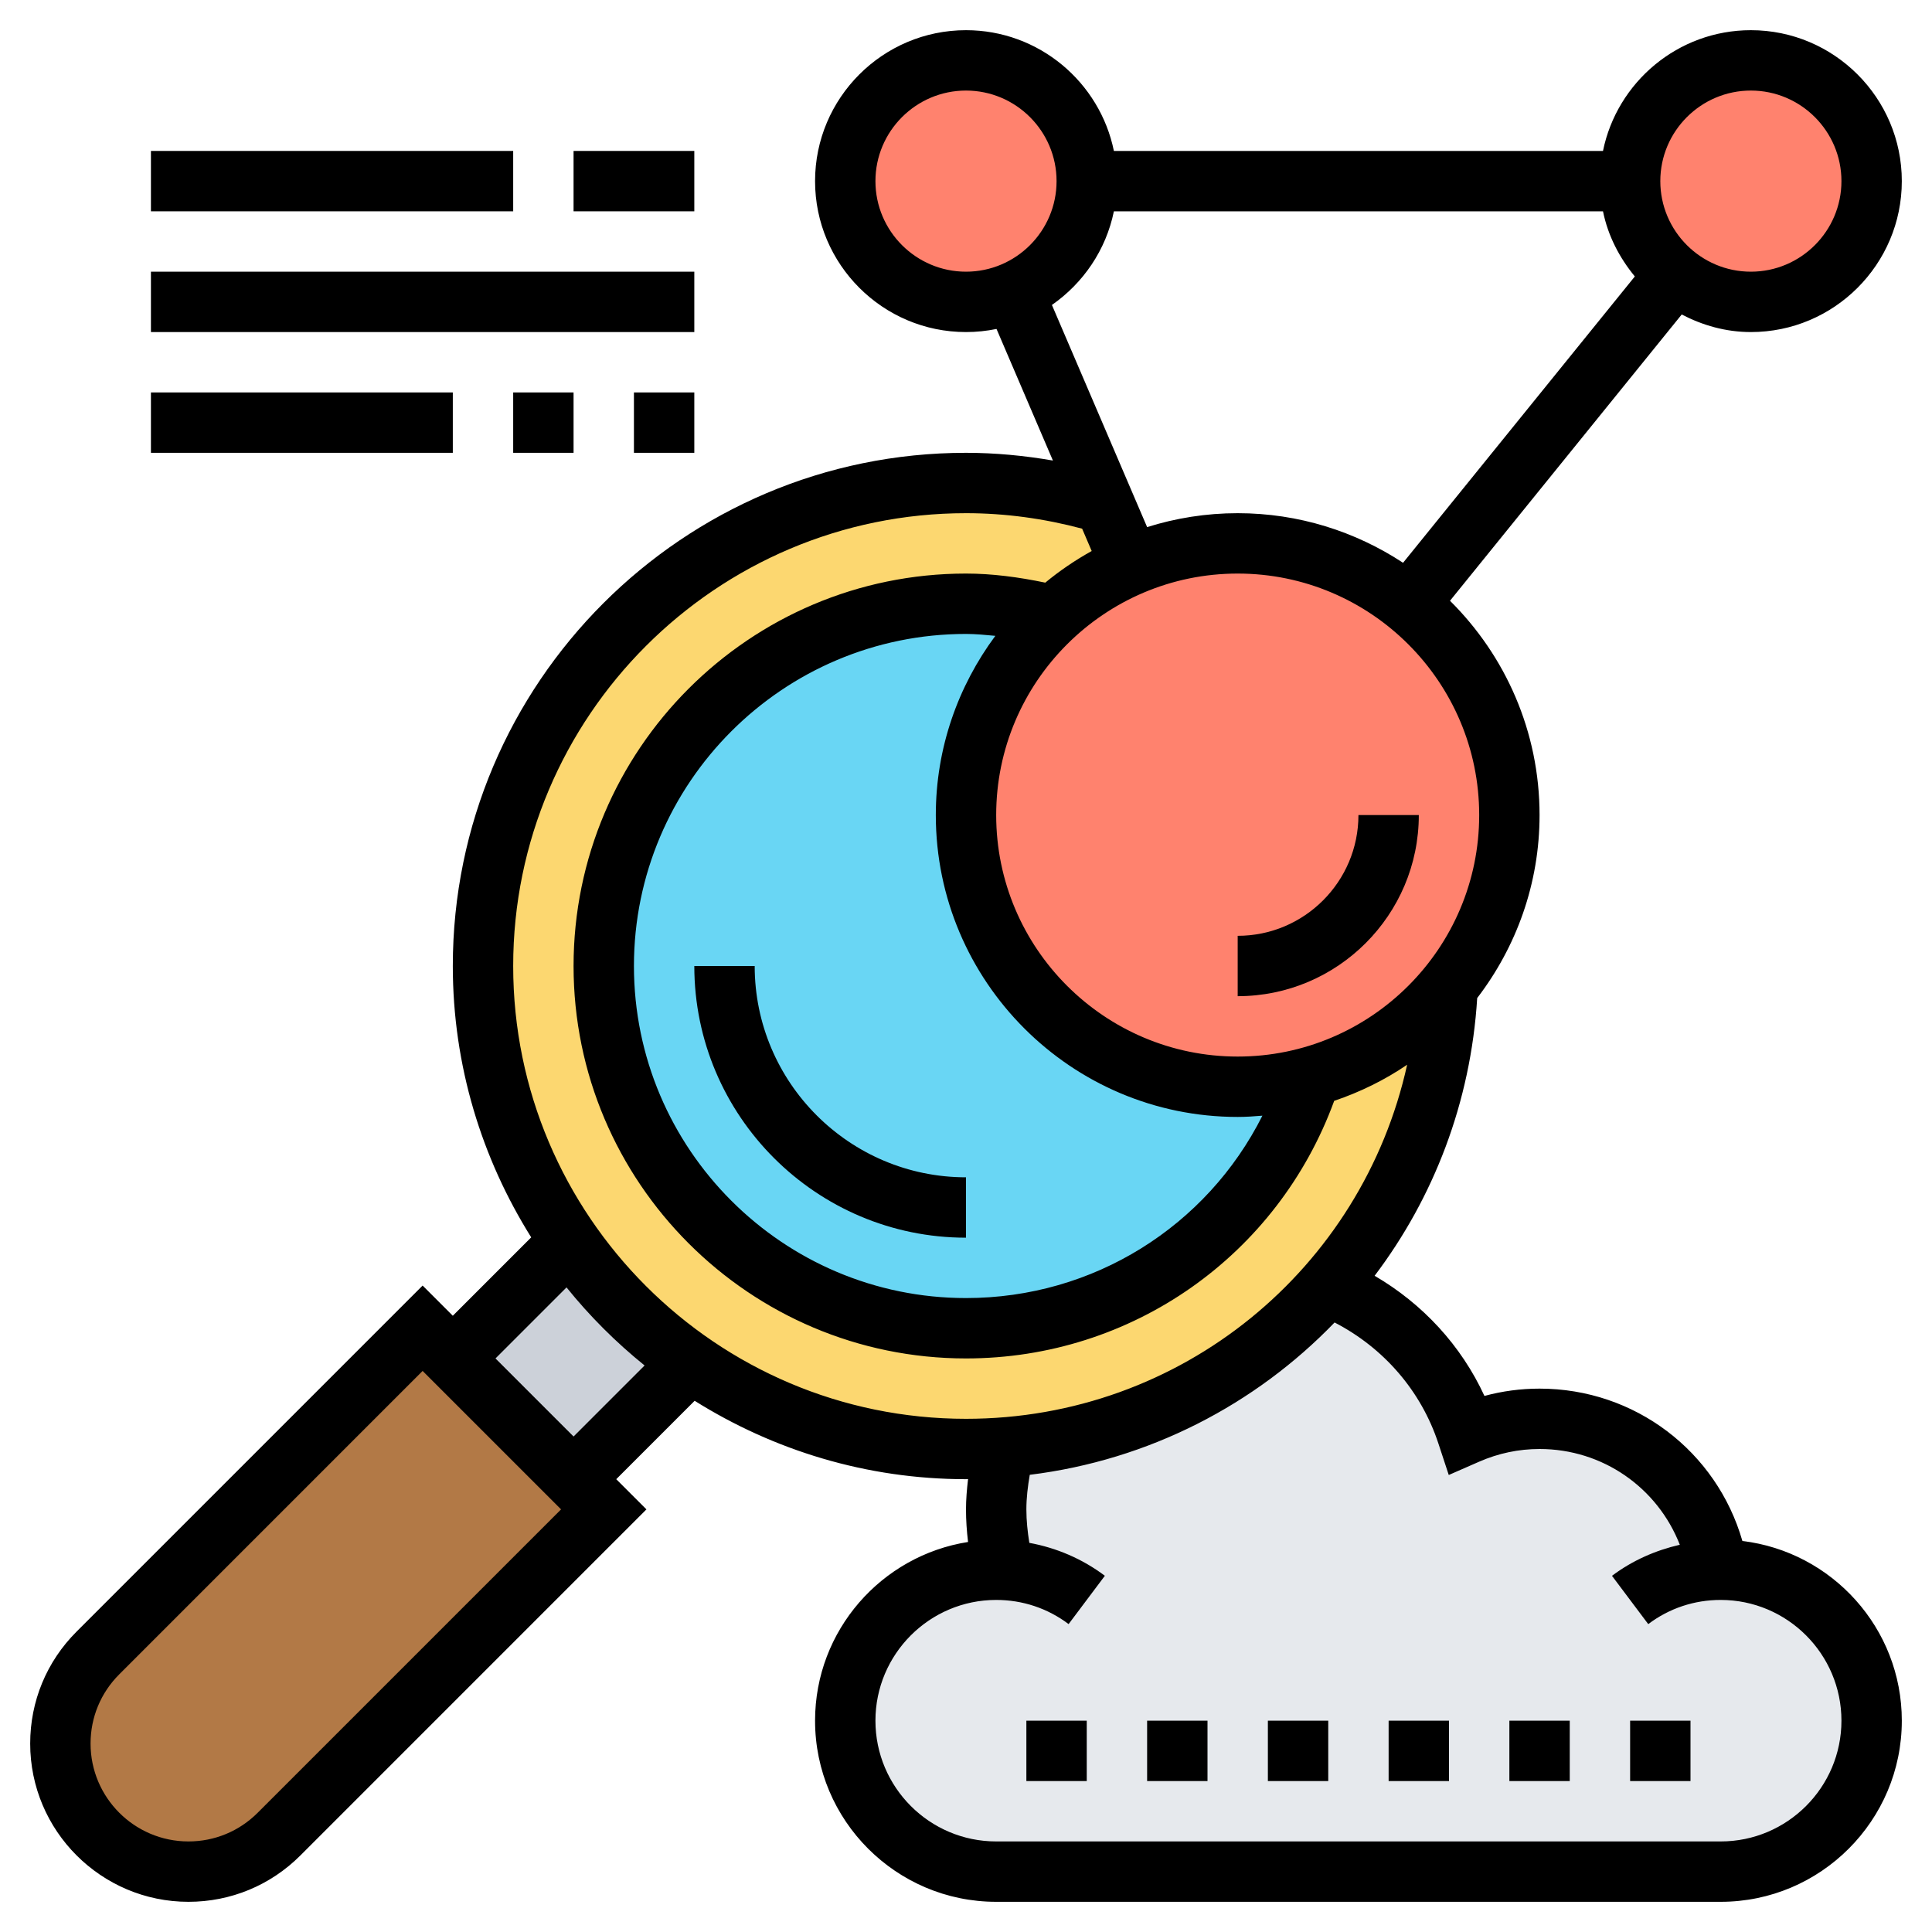 <svg id="Layer_5" enable-background="new 0 0 64 64" height="512" viewBox="0 0 64 64" width="512" xmlns="http://www.w3.org/2000/svg"><g><g><path d="m56.92 52h.08c2.76 0 5 2.24 5 5s-2.24 5-5 5h-24c-2.76 0-5-2.24-5-5s2.24-5 5-5c.08 0 .17 0 .25.01-.16-.64-.25-1.32-.25-2.01 0-.71.1-1.4.28-2.06 4.26-.33 8.04-2.33 10.7-5.35 2.18.89 3.88 2.67 4.62 4.91.73-.32 1.55-.5 2.4-.5 2.98 0 5.44 2.16 5.92 5z" fill="#e6e9ed"/><path d="m15 45 4 4 1 1-10.76 10.76c-.79.79-1.87 1.24-3 1.24-1.17 0-2.23-.48-3-1.24-.76-.77-1.24-1.83-1.24-3 0-1.13.45-2.21 1.24-3l10.76-10.76z" fill="#b27946"/><path d="m22.86 45.14-3.86 3.86-4-4 3.86-3.86c1.09 1.56 2.44 2.91 4 4z" fill="#ccd1d9"/><path d="m22.86 45.14c-1.56-1.09-2.91-2.44-4-4-1.8-2.59-2.86-5.74-2.86-9.14 0-8.84 7.16-16 16-16 1.59 0 3.12.23 4.57.67l.88 2.06c-.94.4-1.79.96-2.53 1.64-.93-.23-1.91-.37-2.92-.37-6.63 0-12 5.37-12 12s5.37 12 12 12c5.35 0 9.87-3.5 11.43-8.33v-.01c1.8-.5 3.38-1.55 4.53-2.96-.16 3.79-1.63 7.23-3.98 9.89-2.66 3.02-6.44 5.02-10.7 5.35-.42.04-.85.06-1.28.06-3.4 0-6.55-1.06-9.14-2.86z" fill="#fcd770"/><path d="m41 36c.84 0 1.65-.12 2.43-.33-1.56 4.83-6.08 8.33-11.43 8.33-6.63 0-12-5.37-12-12s5.37-12 12-12c1.01 0 1.99.14 2.92.37-1.8 1.64-2.92 4-2.92 6.63 0 4.97 4.03 9 9 9z" fill="#69d6f4"/><g fill="#ff826e"><path d="m58 2c2.21 0 4 1.79 4 4s-1.79 4-4 4c-.95 0-1.83-.34-2.52-.89-.91-.74-1.48-1.86-1.48-3.11 0-2.21 1.79-4 4-4z"/><path d="m33.57 9.67c-.48.21-1.01.33-1.57.33-2.21 0-4-1.79-4-4s1.79-4 4-4 4 1.79 4 4c0 1.65-1 3.07-2.43 3.67z"/><path d="m50 27c0 2.16-.77 4.15-2.04 5.7-1.15 1.41-2.73 2.46-4.53 2.96v.01c-.78.21-1.59.33-2.43.33-4.97 0-9-4.03-9-9 0-2.63 1.12-4.99 2.92-6.63.74-.68 1.59-1.24 2.53-1.64 1.09-.47 2.29-.73 3.55-.73 2.14 0 4.12.75 5.66 2.01 2.04 1.65 3.34 4.17 3.34 6.99z"/></g></g><g><path d="m57.719 51.047c-.854-2.967-3.557-5.047-6.719-5.047-.622 0-1.232.081-1.826.242-.769-1.668-2.042-3.049-3.638-3.98 1.952-2.581 3.184-5.739 3.398-9.2 1.29-1.684 2.066-3.782 2.066-6.062 0-2.774-1.137-5.286-2.967-7.099l7.676-9.483c.69.359 1.461.582 2.291.582 2.757 0 5-2.243 5-5s-2.243-5-5-5c-2.414 0-4.434 1.721-4.899 4h-16.202c-.465-2.279-2.485-4-4.899-4-2.757 0-5 2.243-5 5s2.243 5 5 5c.346 0 .684-.036 1.011-.103l1.868 4.359c-.949-.164-1.91-.256-2.879-.256-9.374 0-17 7.626-17 17 0 3.302.961 6.377 2.597 8.989l-2.597 2.597-1-1-11.464 11.464c-.991.99-1.536 2.306-1.536 3.708 0 2.89 2.352 5.242 5.243 5.242 1.399 0 2.716-.545 3.707-1.535l11.464-11.465-1-1 2.597-2.597c2.612 1.636 5.687 2.597 8.989 2.597.023 0 .045-.003.068-.003-.039.336-.068.672-.068 1.003 0 .362.025.722.068 1.08-2.866.45-5.068 2.929-5.068 5.92 0 3.309 2.691 6 6 6h24c3.309 0 6-2.691 6-6 0-3.065-2.311-5.596-5.281-5.953zm-8.719-24.047c0 4.411-3.589 8-8 8s-8-3.589-8-8 3.589-8 8-8 8 3.589 8 8zm-7.181 9.958c-1.846 3.673-5.603 6.042-9.819 6.042-6.065 0-11-4.935-11-11s4.935-11 11-11c.319 0 .646.032.972.063-1.233 1.663-1.972 3.713-1.972 5.937 0 5.514 4.486 10 10 10 .276 0 .548-.019.819-.042zm16.181-33.958c1.654 0 3 1.346 3 3s-1.346 3-3 3-3-1.346-3-3 1.346-3 3-3zm-29 3c0-1.654 1.346-3 3-3s3 1.346 3 3-1.346 3-3 3-3-1.346-3-3zm7.899 1h16.202c.166.813.546 1.54 1.055 2.158l-7.678 9.485c-1.575-1.035-3.456-1.643-5.478-1.643-1.045 0-2.053.163-3 .461l-3.154-7.359c1.037-.722 1.792-1.821 2.053-3.102zm-28.363 53.05c-.613.613-1.428.95-2.293.95-1.788 0-3.243-1.454-3.243-3.242 0-.867.337-1.681.95-2.293l10.05-10.051 4.586 4.586zm10.464-12.464-2.586-2.586 2.353-2.353c.767.952 1.634 1.818 2.586 2.586zm-2-15.586c0-8.271 6.729-15 15-15 1.303 0 2.594.179 3.847.513l.317.74c-.545.303-1.061.653-1.538 1.048-.886-.185-1.768-.301-2.626-.301-7.168 0-13 5.832-13 13s5.832 13 13 13c5.496 0 10.325-3.41 12.197-8.533.863-.292 1.676-.692 2.416-1.196-1.491 6.751-7.466 11.729-14.613 11.729-8.271 0-15-6.729-15-15zm40 29h-24c-2.206 0-4-1.794-4-4s1.794-4 4-4c.874 0 1.704.276 2.399.8l1.201-1.6c-.747-.562-1.6-.925-2.502-1.091-.058-.366-.098-.735-.098-1.109 0-.375.046-.759.112-1.145 3.949-.488 7.47-2.323 10.098-5.046 1.63.842 2.867 2.27 3.438 4.007l.344 1.045 1.008-.441c.635-.278 1.308-.42 2-.42 2.1 0 3.911 1.288 4.646 3.172-.807.186-1.571.521-2.247 1.029l1.201 1.6c.696-.525 1.526-.801 2.4-.801 2.206 0 4 1.794 4 4s-1.794 4-4 4z"/><path d="m38 57h2v2h-2z"/><path d="m50 57h2v2h-2z"/><path d="m34 57h2v2h-2z"/><path d="m42 57h2v2h-2z"/><path d="m46 57h2v2h-2z"/><path d="m54 57h2v2h-2z"/><path d="m41 31v2c3.309 0 6-2.691 6-6h-2c0 2.206-1.794 4-4 4z"/><path d="m5 5h12v2h-12z"/><path d="m19 5h4v2h-4z"/><path d="m5 9h18v2h-18z"/><path d="m21 13h2v2h-2z"/><path d="m17 13h2v2h-2z"/><path d="m5 13h10v2h-10z"/><path d="m25 32h-2c0 4.963 4.038 9 9 9v-2c-3.86 0-7-3.141-7-7z"/></g></g></svg>